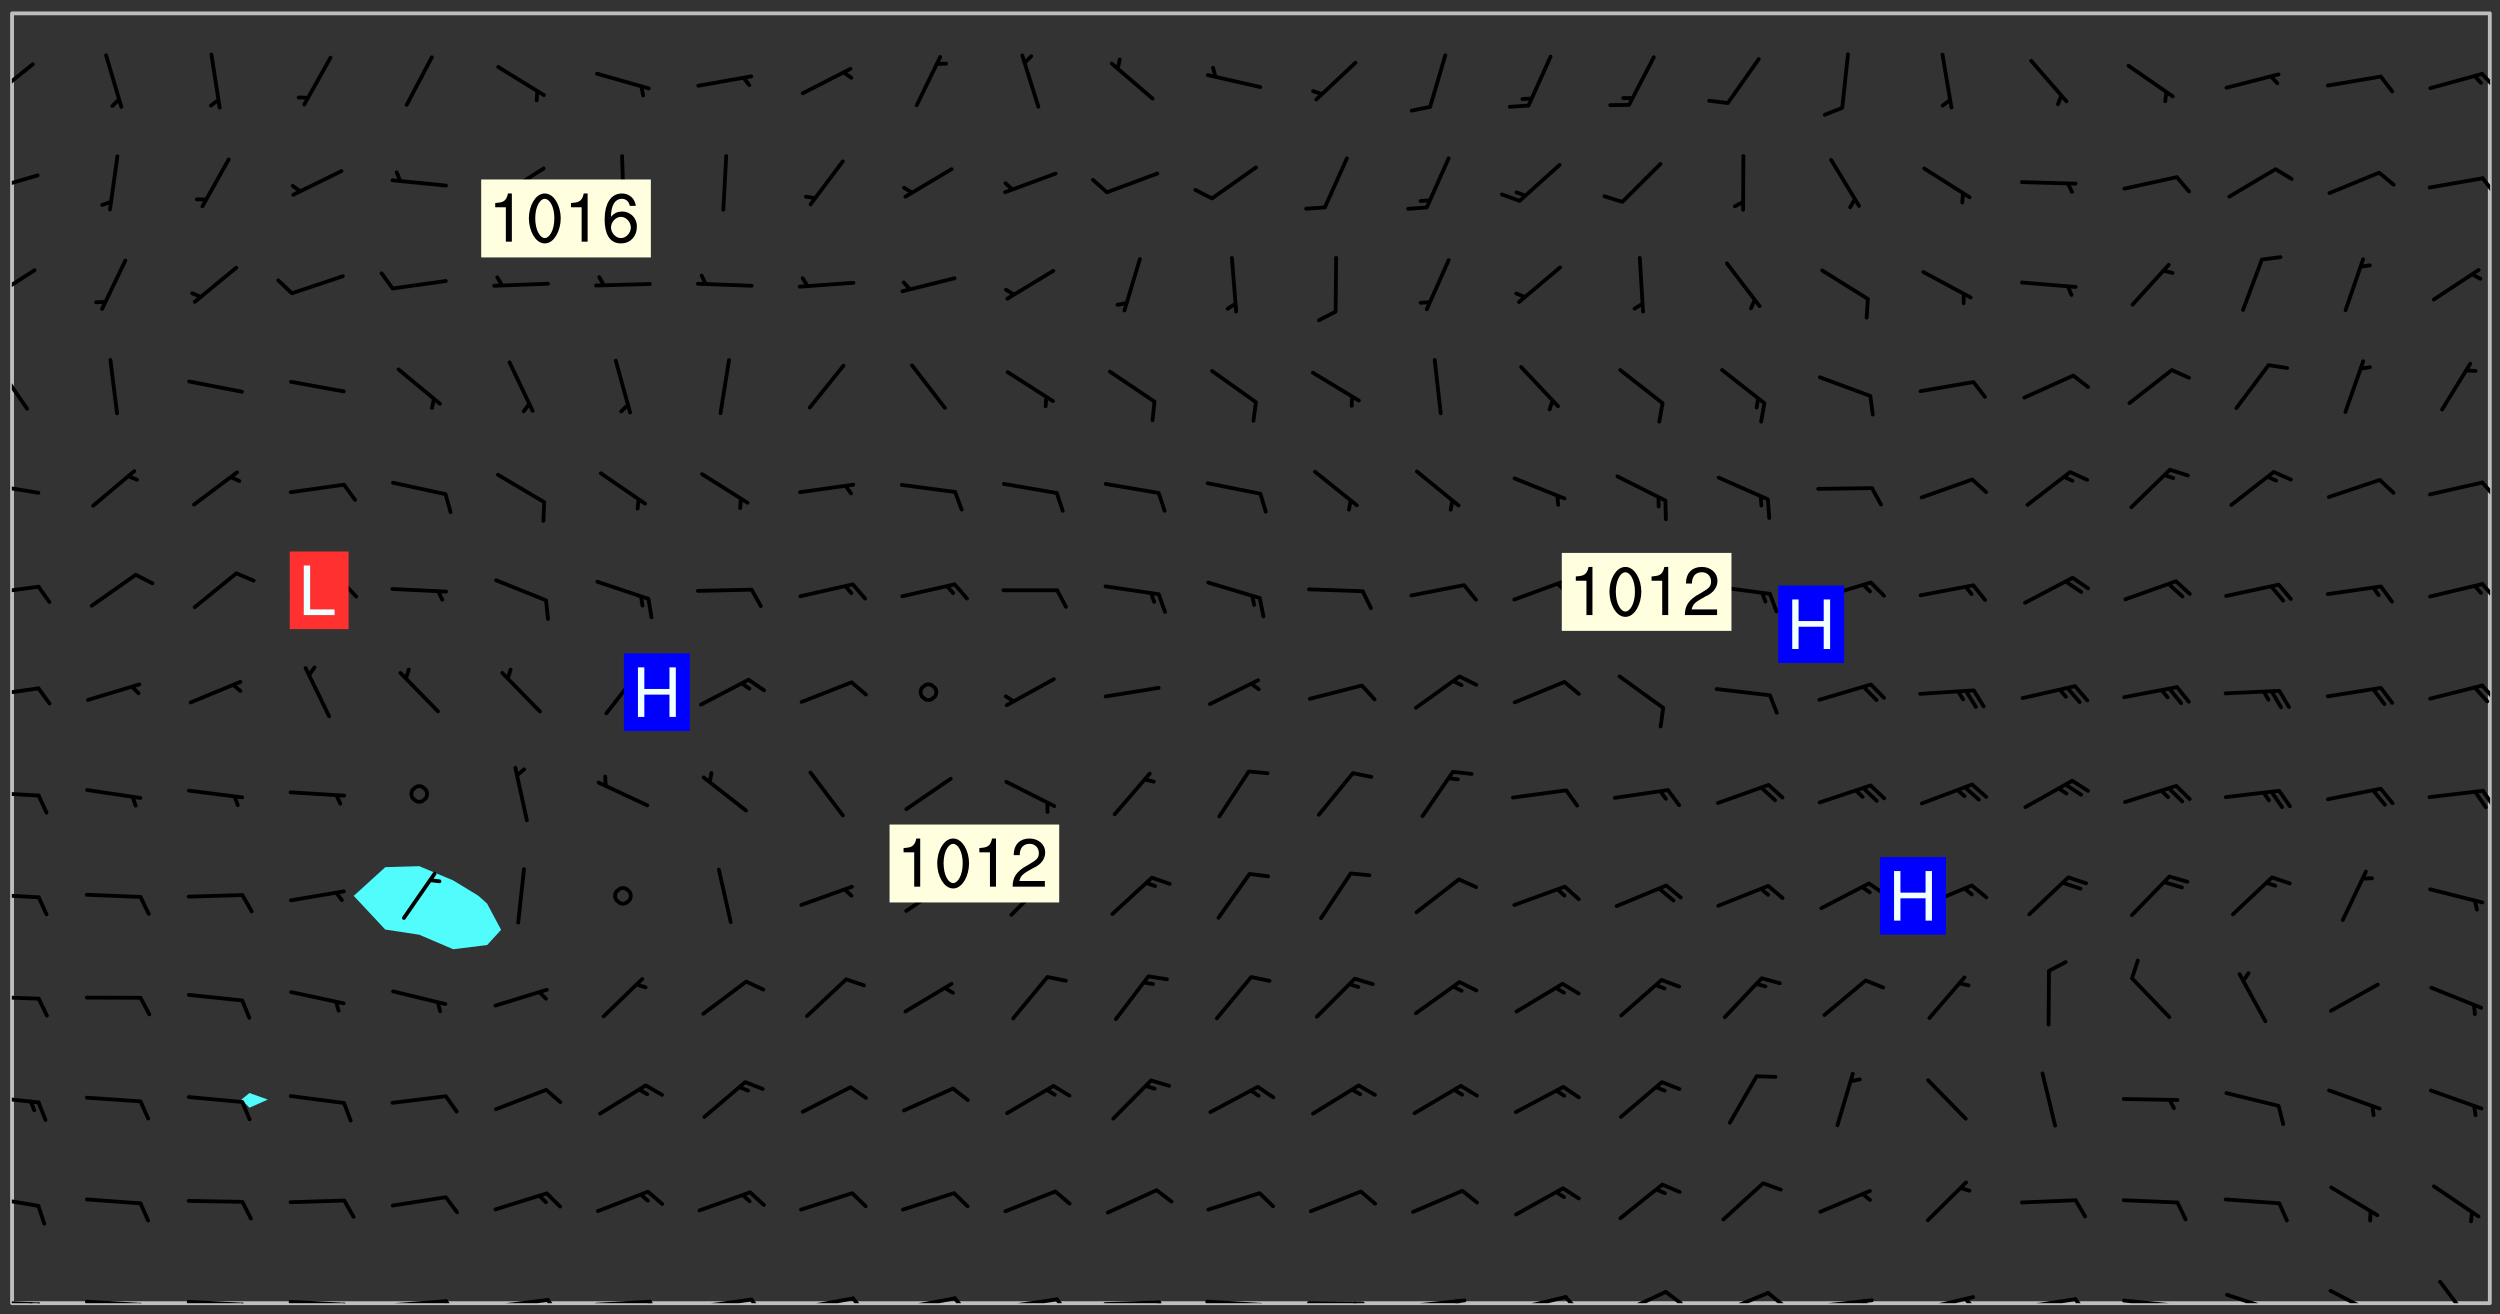 <svg xmlns="http://www.w3.org/2000/svg" role="img" xmlns:xlink="http://www.w3.org/1999/xlink" viewBox="142.45 309.95 326.84 171.84"><rect x="142.45" y="309.95" width="326.84" height="171.84" fill="#333333" stroke="none"/><defs><clipPath id="a"><path d="M144 311.672h1v168.656h-1zm0 0"/></clipPath><clipPath id="b"><path d="M144 311.672h324v168.656H144zm0 0"/></clipPath><clipPath id="c"><path d="M467 311.672h1v168.656h-1zm0 0"/></clipPath><clipPath id="d"><path d="M144 479h4v1.328h-4zm0 0"/></clipPath><clipPath id="e"><path d="M147 480h2v.328h-2zm0 0"/></clipPath><clipPath id="f"><path d="M146 480h2v.328h-2zm0 0"/></clipPath><clipPath id="g"><path d="M153 479h9v1.328h-9zm0 0"/></clipPath><clipPath id="h"><path d="M160 480h3v.328h-3zm0 0"/></clipPath><clipPath id="i"><path d="M166 479h9v1.328h-9zm0 0"/></clipPath><clipPath id="j"><path d="M173 480h3v.328h-3zm0 0"/></clipPath><clipPath id="k"><path d="M180 479h8v1.328h-8zm0 0"/></clipPath><clipPath id="l"><path d="M187 480h2v.328h-2zm0 0"/></clipPath><clipPath id="m"><path d="M193 479h9v1.328h-9zm0 0"/></clipPath><clipPath id="n"><path d="M200 479h3v1.328h-3zm0 0"/></clipPath><clipPath id="o"><path d="M206 479h9v1.328h-9zm0 0"/></clipPath><clipPath id="p"><path d="M213 479h3v1.328h-3zm0 0"/></clipPath><clipPath id="q"><path d="M220 479h8v1.328h-8zm0 0"/></clipPath><clipPath id="r"><path d="M227 479h2v1.328h-2zm0 0"/></clipPath><clipPath id="s"><path d="M233 479h8v1.328h-8zm0 0"/></clipPath><clipPath id="t"><path d="M240 479h3v1.328h-3zm0 0"/></clipPath><clipPath id="u"><path d="M246 479h9v1.328h-9zm0 0"/></clipPath><clipPath id="v"><path d="M253 479h3v1.328h-3zm0 0"/></clipPath><clipPath id="w"><path d="M260 479h8v1.328h-8zm0 0"/></clipPath><clipPath id="x"><path d="M267 479h3v1.328h-3zm0 0"/></clipPath><clipPath id="y"><path d="M273 479h8v1.328h-8zm0 0"/></clipPath><clipPath id="z"><path d="M280 479h3v1.328h-3zm0 0"/></clipPath><clipPath id="A"><path d="M286 479h9v1.328h-9zm0 0"/></clipPath><clipPath id="B"><path d="M293 479h3v1.328h-3zm0 0"/></clipPath><clipPath id="C"><path d="M300 479h8v1.328h-8zm0 0"/></clipPath><clipPath id="D"><path d="M307 480h2v.328h-2zm0 0"/></clipPath><clipPath id="E"><path d="M313 480h8v.328h-8zm0 0"/></clipPath><clipPath id="F"><path d="M319 480h2v.328h-2zm0 0"/></clipPath><clipPath id="G"><path d="M326 479h9v1.328h-9zm0 0"/></clipPath><clipPath id="H"><path d="M332 479h2v1.328h-2zm0 0"/></clipPath><clipPath id="I"><path d="M340 479h8v1.328h-8zm0 0"/></clipPath><clipPath id="J"><path d="M346 479h4v1.328h-4zm0 0"/></clipPath><clipPath id="K"><path d="M353 478h8v2.328h-8zm0 0"/></clipPath><clipPath id="L"><path d="M359 478h4v2.328h-4zm0 0"/></clipPath><clipPath id="M"><path d="M366 478h8v2.328h-8zm0 0"/></clipPath><clipPath id="N"><path d="M373 478h3v2.328h-3zm0 0"/></clipPath><clipPath id="O"><path d="M379 479h9v1.328h-9zm0 0"/></clipPath><clipPath id="P"><path d="M385 479h3v1.328h-3zm0 0"/></clipPath><clipPath id="Q"><path d="M393 479h8v1.328h-8zm0 0"/></clipPath><clipPath id="R"><path d="M399 479h2v1.328h-2zm0 0"/></clipPath><clipPath id="S"><path d="M406 479h9v1.328h-9zm0 0"/></clipPath><clipPath id="T"><path d="M413 479h3v1.328h-3zm0 0"/></clipPath><clipPath id="U"><path d="M419 479h9v1.328h-9zm0 0"/></clipPath><clipPath id="V"><path d="M426 480h3v.328h-3zm0 0"/></clipPath><clipPath id="W"><path d="M433 478h8v2.328h-8zm0 0"/></clipPath><clipPath id="X"><path d="M439 480h1v.328h-1zm0 0"/></clipPath><clipPath id="Y"><path d="M446 478h8v2.328h-8zm0 0"/></clipPath><clipPath id="Z"><path d="M461 477h5v3.328h-5zm0 0"/></clipPath><clipPath id="aa"><path d="M144 466h4v2h-4zm0 0"/></clipPath><clipPath id="ab"><path d="M144 453h4v2h-4zm0 0"/></clipPath><clipPath id="ac"><path d="M144 440h4v1h-4zm0 0"/></clipPath><clipPath id="ad"><path d="M144 426h4v2h-4zm0 0"/></clipPath><clipPath id="ae"><path d="M144 413h4v2h-4zm0 0"/></clipPath><clipPath id="af"><path d="M466 413h2v3h-2zm0 0"/></clipPath><clipPath id="ag"><path d="M144 399h4v3h-4zm0 0"/></clipPath><clipPath id="ah"><path d="M466 399h2v3h-2zm0 0"/></clipPath><clipPath id="ai"><path d="M144 386h4v2h-4zm0 0"/></clipPath><clipPath id="aj"><path d="M466 386h2v3h-2zm0 0"/></clipPath><clipPath id="ak"><path d="M144 372h4v3h-4zm0 0"/></clipPath><clipPath id="al"><path d="M466 372h2v4h-2zm0 0"/></clipPath><clipPath id="am"><path d="M144 357h3v7h-3zm0 0"/></clipPath><clipPath id="an"><path d="M144 345h4v5h-4zm0 0"/></clipPath><clipPath id="ao"><path d="M144 332h4v4h-4zm0 0"/></clipPath><clipPath id="ap"><path d="M466 333h2v3h-2zm0 0"/></clipPath><clipPath id="aq"><path d="M144 318h3v5h-3zm0 0"/></clipPath><clipPath id="ar"><path d="M466 319h2v3h-2zm0 0"/></clipPath><g id="as" clip-path="url(#clip1)"><path fill="#fff" fill-opacity="0" fill-rule="evenodd" d="M0 0h1000v1000H0zm0 0"/><path fill="#d3d3d3" fill-opacity="0" fill-rule="evenodd" d="M162.152 355.867l-.234.293.059.234.117.172.176.234.293.348.113.059.117-.172.059-.234.176-.176.465-.176h.699l.234.293.289.816.059.176.176.23.352.234.699.699.172.176.234.348.234.41.289.582.41.465.23.234.234.176.117.23.176.293.172 1.164v.234l.059.289.059.117.117.117.348.41.117.172.176.176.176.234.117.172.172.352.059.234.234.406.234-.059-.176.176-.059.93h-.582l-.234-.113-.348.113-.117.117-.059.293-.059.176-.117.172-.465.293-.059.234-.059.113v.645l.059.172v.41l.059.059v.406l.059.406.117.176.059.059.23.641-.059.293v.699l-.059.582v.234l-.059.23-.055.352v1.922l.055.117h.426l-.367.117-.023.352.891 1.168 1.742.539 1.34.359v.539l.09.809.535.715 1.52.27.891-.086.09 1.164.535.18 1.16-.18 2.055-.984 1.16-.363 1.879-.176 1.695-.18-.18.719-1.516.086-1.25.09-.805.27-1.074.809.27.719.535.898-.18.625-.266.809.266 1.078.625.898.805.18 1.25-.18-.266.723.098.504.055.293v.172l.059.293v.406l.176.117.352.117h.406l.293-.176.113-.117.059-.117.117-.23.059-.176.352-.465.23-.176.176-.059.176.059.059.176.117.988.055.469.059.172.117.234.176.059.816.059h.289l.117.234.059.406.059.352v1.105l.117.293.117.348.289.699.176.352.582.754.352.176.172.059.469.234.641.465.348.234.293.176.293.055.23.062.816.348.293.176.113.172.352.352.117.176.523.641v.289l.059.352v.348l.059.352.059.289.117.059.172.059h.176l.582.234.176.117.176.289.176.234.113.234.293.23.117.117v.41l.059.055.289.234.234.117.059.117.117.172.059.117.23.234.059.176.234.059.117.059-.117.113-.059.117v.117l-.117.293-.117.289v.582l.176.117.117.059.059.117.117.117.113.059.176.348.059.352.059.406v.176l-.059.176-.117.699v.172l.117.176.293.293h.406l.176.117.117.172.117.293v.234h-.527l-.23-.234h-.234l-.176.059-.059.699.059.348.117.176.176.41.117.23.289.469.176.055h.523l.234.059.758.641.059.293v.234l.059.059.23.348v.352l-.117.172v.293l.293.289.293.176.172.059.293.176.293.117.582.406.289.234.293.176.219.16.016.012.23.176.641.523.176.234.117.176.176.176.113.172v.641l.117.176.469.117.582.117.234.059.23.113.293.117.113.059.586.352.289.172.176.062.176.055.176.059.699.352.289.176.234.055.289.176.234.117.641.406.293.117.172.059.234.059.41.059.23.059.234.117.059.172-.41.176.469.059.059.293.113.234.176.055.234.059.176.059.406.117.641.234.117.172.059.234v.176l-.059.117-.059.406.234.234.117.059.348.117.641.23.176.117.289.117.176.176.234.465.582 1.105.176.176.348.176.176.117.352.117 1.047.523.234.059.465.113.293.059.465.176.758.582.234.234.348.465.176.176.289.234.816.699.293.176.289.289.293.176.293.289.695.641.176.176.293.234.289.234.469.289.641.582.348.234.234.293.348.348.352.465.934.992.348.406.117.176.234.059.113.117.645.176.23.113.234.059.293.176.23.117.934.699.406.406.234.176.406.176.234.117.816.348.348.234.234.117.293.289.23.117.758.352.352.172.23.059.293.117.234.059.871.176h.816l.469.23.172.059.875.699.465.117.293.059.176.059.23.059.469.059.348.059.352.059.406.059h.293l.172.059v.23l.176.176h.293l.348.059.352.059.699.117h.641l.465-.234.293-.176.172-.117.41-.172.289-.176.934-.465.469-.293.523-.293.465-.172.465-.176 1.051-.465.289-.117.41-.117.289-.117.527-.176 1.516-.699.582-.348.289-.059.293-.059.348-.117.875-.23.352-.117h.113l.234-.059.875-.234.234-.059h.812l.352-.059.816-.117.172-.059.352-.055.293-.059.23-.059.816-.176.176-.059h.348l.234-.059.465-.117.758-.172.234-.059h.348l.41-.117.289-.059 1.285-.059h.289l.41-.059.23-.059h.176l.875-.117h.406l.41-.117h.348l.352-.113.871-.059h1.75l1.047.289.41.117.289.117.352.117.289.117 1.051.172.289.059h.293l.293.059.172.059.41.059.172.059.117.059h.117l.117.059.352.059h.113l.41.066 1.922.395 1.926.395 1.52.449 1.695.719 2.145.805 1.605-.719 1.43-.805 1.16-1.078 1.25-.449 3.035-.719 1.875-.359 2.145-1.348 2.234-1.254 2.5-1.258 1.695-.449 1.785-.18 1.16-.27.625.539 1.34-.27.715-.988.984-1.344.445-.18.805-.359 1.875-.539 1.785-.449 1.25-.27 1.16-.09 1.699-.09 1.961-.27 1.25-.09h.539l.625-.09h.891l2.145-.18 2.41-.18 2.59-.09 1.695.18 1.609.09 1.43.359 1.16.719 1.875.988 1.16 1.527.266.715.629.09.355.898.535.539.535 1.527 1.074.359h.535l-.805.535.09 1.707.715 2.695.891.805.895.988.715 1.258 1.785.539 1.52-.18.355 1.344 1.609-.805.98-.539.27.27.316-.215.219-.145.801.449.449-.359h.355l.535-.27.539-.719.535-.27.625-.988 1.16.449.84.371 1.395.617 1.695-.18h1.605l1.785.09.18-1.707.535-1.344.805.27.492.848.402.406-.09.539v.359l.715.449.711-.27h1.43l.359.988.445 1.258.715 1.344 1.25.629 1.695.629.715-.18.18-.539.98-.09.449.359.086 1.258-.266.629-.535.18v.539l.715.984.266.539.984.988.801 1.078-.266.359-.09.898-.625 2.332-.355 2.066-.09 1.793-.18.719-.09.539v1.438l-.98 1.883-.359 1.707-.535.898-.805 1.168-.266.539 2.055 1.254.086.359-.355.539-.09-.18v.809l.09 1.438-.445.715-1.074.094-.266.715.535.898.805.719 1.16.809 1.34.27.445.359-.355.449-1.789-.09-1.25-.449-.715-.719-.625-.09-.176 3.59-.188 1.309h89.359V311.703h-55.27v49.082l.762.125 3.289.543 2.023 2.836v2.754l2.352.332 2.348.332h4.051l-1.379 4.16-2.023.707-2.023.703-.543.344-2.594 1.617-.188.117-2.023-2.078-.73-2.742-2.672-2.078-1.375-3.5-.066-.082-1.957-2.672 2.75-1.418v-49.082H294.422v91.414l.117.031.133.012.074.074.105.047.09.059.086.059.09.059.297.297.059.09.031.117.027.117.016.137-.031.117-.059.09-.059.086-.043.105-.047.102-.027.121v.145l.176.27.148.148.074.086.074.074.043.105.062.09.059.086.043.105.059.09.047.102.043.105.059.086.117.18.074.074.062.086.059.09.043.105.059.09.059.086.062.09.059.09.043.102.117.18.074.074.059.086.074.074.09.059.105.047h.148l.133-.016.133.016.102-.047.074-.074.047-.102-.016-.133v-.148l-.047-.105-.027-.117-.047-.102-.027-.121-.043-.102-.062-.09-.043-.102-.043-.105-.031-.117-.016-.133-.012-.137.086-.059.059-.086.121-.031.043.105.016.133v.117l.059.102.059.09.09.059.148.148.059.09.043.105-.012.102.086.059.105.047.086.059.09.059.074.074-.117.027-.105.047-.086.059-.074.074-.059.09-.062.086-.027.121-.047.102-.043.105-.031.117-.012.133-.016.133v.148l.027.117.047.105.043.102.059.09.074.074.09.059.074.074.09.059.059.09.043.105.047.102.117.031.133.016h.148l.117-.031.105.043.043.105.047.102.027.121L299.5 410l.027.117.031.121.027.117.105.043.102.047.133-.016.148.148.062.086.074.074.07.074.09.062.105.043.102.043.117.031.137.016.117-.031.074-.074.027-.117-.012-.133-.031-.121-.027-.117.043-.105h.117l.09.062.117.027h.148l.133.016h.148l.133.016.133-.016h.148l.133-.016.133-.012.137.012.117-.027.133-.016.191-.059-.059.176-.016.133-.027.121-.016.133-.059.086-.133.016-.105.047-.105.043-.117.031-.117.027-.266.031h-.148l-.133.016-.074.074.059.086.148.148.117.18.074.07.09.062.09.059.086.059.09.059.102.043.105.062.105.043.086.059.105.047.102.043.18.117.059.09-.043.102-.047.105.016.133.223.223.059.09.043.102.031.121.043.102.016.133.031.117.012.137.031.117.148.148.102.043.105.043.117.031.133.016.137.016h.117l.117-.031.09-.059.043-.105.047-.102.043-.105.031-.117.012-.133v-.148l-.012-.133-.016-.133-.031-.117-.043-.105-.047-.105-.043-.102-.043-.105-.016-.133.016-.133.027-.117.031-.117.027-.121.047-.102.09-.059.086-.062.074-.074.09-.059.223-.223.059-.086.074-.074.117-.18.059-.086v-.148l-.074-.074-.102-.047-.105-.043-.102-.043-.059-.09-.047-.105-.027-.117.09-.059.117-.031.102-.043.18-.117.148-.148.012-.133-.012-.105-.09-.059-.133.016h-.148l-.133.016-.133-.016-.121-.031-.086-.059-.074-.074-.059-.09-.062-.086-.117-.18-.059-.086.031-.121.086-.059.121-.031.059-.086v-.121l-.031-.117-.059-.09-.059-.086-.047-.105-.027-.117-.016-.133.059-.09.074-.074.09-.059.117-.18.074-.074.059-.086.148-.148.121-.031.133-.016.133.016.074.074.043.105.016.133-.031.117-.117.031-.133.012-.148.148-.043.105-.047.102-.027.121-.031.117v.148l.031.117.043.105.059.09.074.07.074.074.117.031.121.027.117-.027.133-.016h.117l.09.059.074.074.047.105.059.086.102.047.133.016.105.043.086.059-.012.105-.074.074-.18.117-.059.09-.09.059-.07.074-.074.074-.062.09-.027.117-.016.133.016.133-.016.133v.148l.016.133.027.117.031.121.074.074.09.059.086.059.09.059.117.031v.086l-.102.047-.09.059-.266.031-.117.027h-.148l-.105.043-.102.047-.059.09-.062.234-.012.133-.031.121-.016.133v.293l-.012.133.012.137.016.133.133.016.133.012.121.031.086.059.074.074.047.105.043.102.016.133v.445l-.016.133v.445l.031.266.027.117.016.133.031.117.086.211.031.266v.148l-.031.117-.027.117-.031.121-.027.117-.031.117-.031.121-.012.133-.016.133.09.059.117-.031.102.016.047.105-.031.266v.441l-.043.105-.047.105-.043.102-.043.105-.059.086-.031.121-.043.117-.031.117-.016.133.016.133.059.09.105.047.086.059.059.086-.012.137-.031.117-.043.102v.445l-.016.133v.148l-.031.117-.043.105-.027.117-.047.105-.043.102-.031.121-.027.117-.031.133-.031.117-.027.117-.043.105-.031.117-.031.121-.012.133-.016.133v.297l.027.117v.148l.047.398.027.117.059.09.121.031h.148l.133-.016.059.09v.117l-.059.09-.09.059-.102.043-.105.047-.09.059-.086.059-.137.016-.117-.031-.133-.016-.102.047-.062.086-.012.137-.016.133-.031.117-.027.117-.016.133-.031.121v.297l.016.133.031.117v.148l.012.133v.148l-.027.117-.047.102-.027.121-.031.117-.059.09-.074.074-.102.043-.105.047-.117.027-.121.031-.102-.047.059-.086.105-.047.027-.117.031-.117.027-.121.031-.117v-.148l.016-.133-.031-.117-.043-.105-.105.016-.074.074-.102.043-.09.062-.074.074-.043.102-.016.133-.031.117L304.25 426l-.031.117-.027.117-.031.121-.027.117-.031.117-.043.105-.09.059h-.09l-.117-.031-.031-.086.016-.137-.031-.117v-.148l-.012-.133v-.148l-.062-.234-.027-.121-.043-.102-.047-.105-.059-.086-.059-.09-.043-.105-.062-.086-.148-.148-.07-.074-.105-.047-.105-.043-.102-.043-.297-.297-.09-.074-.086-.059-.105-.043-.09-.062-.086-.059-.105-.043-.09-.059-.086-.062-.074-.07-.105-.047-.086-.059-.105-.043-.09-.062-.102-.043-.105-.043-.086-.059-.105-.047-.105-.043-.102-.047-.09-.059-.102-.043-.105-.043-.09-.062-.117-.027-.133-.016-.133.016H299.75l-.133.016-.117-.031-.09-.059-.074-.074-.09-.059-.102-.047h-.148l-.121-.027-.102-.043-.074-.074-.117-.18-.09-.059-.102-.043-.09-.062-.105-.043-.09-.059-.086-.059-.105-.047-.059-.086-.059-.09-.043-.105-.047-.102-.074-.074-.086-.059-.074-.074-.09-.059-.223-.223-.043-.105-.031-.266.105-.043h.145l.105.043.074.074.09.059.086.059.105.047.09.059.148.148.07.074.148.148.062.086.074.074.086.059.074.074.09.062.09.059.086.059.27.176.102.047.105.043.102.043.047-.074.059-.086.074-.074.07-.074.105.043.074.074.059.09.043.102.047.105.043.105.121.027.117-.027.074-.09.043-.105.059-.09.074-.074.105-.043.117-.027.133.012.09.059.148.148.059.09.043.105.047.102.043.105.043.102.105.047.105.043.133.016.086-.059.059-.09.074-.074.105-.043.117.027.105.047.102.043.105.043.102.047.18.117v.117l-.016.133.016.133.016.137.059.086.102.047.121.027.117.031h.148l.117-.031.059-.09.18-.117.059-.09.074-.074.059-.086.117-.18.18-.117.117.031.09.059.043.074-.016.133v.117l.09.059h.148l.133-.016.133-.012.266-.031.105-.043.117-.031.121-.027.074-.074.07-.074.062-.09-.016-.105-.047-.102-.102-.043-.105-.016-.117.027-.266.031h-.148l-.074-.074-.09-.059-.117-.031-.117-.027-.133-.016h-.148l-.133.016h-.297l-.105-.047-.148-.148-.043-.102-.059-.09.223-.223.086-.059.105-.043.117-.031.133-.016.133.016.137.016.102.043.133-.012.09-.062.102-.043.062-.09-.047-.102-.09-.059-.117-.031-.102-.043-.059-.09-.062-.09v-.117l.016-.133.105-.047.074-.07v-.121l-.09-.059-.031-.117.09-.059.074-.074.043-.105.059-.09.047-.102.016-.133v-.148l-.047-.105-.043-.102-.09-.059-.133-.016-.102-.043-.137-.016-.117-.031h-.445l-.133-.016-.133-.012-.133-.016-.117-.031h-.148l-.133-.016-.133-.012-.266-.031-.121-.043-.086-.059-.074-.074v-.148l.012-.133.105-.047.102-.043.133-.016h.152l.133-.016h.293l.121.031.102.043.09.059.234.062.121-.047.09-.059.102-.043.133-.016.105.043.102.047.133.012.121-.027h.145l.121-.031.117-.027.105-.047.074-.074.086-.059.148-.148.059-.086.047-.105.027-.117.016-.105-.102-.043-.09-.059-.117-.031-.105-.043-.09-.062-.074-.086-.074-.074-.102-.043-.105-.047-.102-.043-.059-.09-.047-.102-.086-.211-.062-.086-.059-.09-.074-.074-.086-.059h-.27l-.117.031-.09.059-.102.043-.133.016-.105-.016-.027-.117-.062-.09-.117-.031-.102-.043-.148-.148-.031-.117-.016-.105.074-.074.18-.117.117-.027.117-.031.137.016.102.043.105.043.102.047.105.043.117.031.133.016.117.027.133.016.105-.016.09-.059-.074-.074-.105-.043-.074-.074-.074-.09-.148-.148-.086-.059-.09-.059-.074-.074-.09-.059-.102-.047-.121-.027-.102-.047-.105-.043-.117-.031-.102-.043-.121-.031h-.148l-.117.031-.105.043-.086.062-.18.117-.086.059-.09.059-.105.047-.086.059-.105.043-.102.043-.105.047-.074.074-.059.09-.059.086-.047.105-.059.086-.074.074-.133-.012-.117-.031h-.117l-.074.074-.09.059-.074.074-.09.059-.086.059-.105.047-.102.043-.137.016-.102-.043-.148-.148-.105-.047h-.086l-.105.047-.102.043-.121.031-.117-.031-.074-.074v-.117l.031-.121.074-.07.059-.09.074-.074.117-.031.105-.043h.293l.133-.016.137-.016.102-.043.09-.059.102-.047.09-.059.133-.012.09.059.133.012.09-.059.086-.059.105-.043.09-.059.086-.062.09-.059.148-.148.059-.086.059-.09.105-.043.133-.016.117.027.121.031.059-.059.059-.09.031-.266.027-.117.105.012.133.016.102-.043.09-.059.059-.09.074-.074.059-.09.047-.102.012-.133-.012-.133-.047-.105-.148-.148-.059-.09-.059-.086-.043-.105v-.445l.016-.133v-.148l.012-.133-.059-.059-.09.059-.102-.043-.18-.117-.086-.059-.062-.09-.059-.09-.074-.074-.086-.059-.121.031-.102.012-.105.047-.086.059-.105.043-.148.148-.09.059-.086.059-.09.062-.105.043-.133.016v-.121l.105-.043.117-.031.074-.07.043-.105v-.148l-.027-.117-.148-.148-.133-.016h-.148l-.117.031-.105.043-.102.043-.09.062-.117.027-.074-.074.012-.133-.043-.102-.043-.105-.09-.059-.117.027-.121.031-.117.031-.102.043-.121.031-.102.043-.105.043-.09.059-.102.016v-.117l.016-.133-.059-.09-.074.043-.148.148-.059.09-.074.074-.047.105-.043.102-.074.074-.059.09-.074.074-.059.086-.074.074-.09.062-.074.07-.074.074-.102.016-.133.016-.105-.043v-.121l.148-.148.043-.102.059-.09.047-.102.043-.105.059-.09.031-.117.043-.102.031-.121.027-.117.047-.105.043-.102.043-.105.074-.07.09-.062.09-.059.102-.043h.297l.266-.031.105-.043-.074-.074-.117-.031-.105-.043-.09-.059-.102-.047-.09-.059-.102-.043-.105-.043-.09-.062-.086-.059-.105-.043-.102-.043-.121-.031-.117-.031-.102-.043L297.5 410.25l-.102-.043-.09-.059-.043-.105-.016-.133.102-.043.133-.016.137.016.133-.016.102-.043.059-.09.016-.105-.09-.059-.074-.074-.102-.043-.09-.059-.148-.148-.043-.105-.016-.133v-.293l-.059-.09-.09-.059-.074-.074-.043-.105-.031-.117-.059-.09-.074-.074-.117-.027-.074-.074-.09-.059-.09-.062-.086-.059-.074-.074-.059-.086-.047-.105-.086-.059-.148-.148-.195-.059-.133.016-.102.043-.074.074-.047.102-.043.105-.059.09-.059.086-.297.297-.09.059h-.086l-.062-.086-.043-.105.031-.117.059-.09.027-.117-.012-.133-.09-.062-.105.047-.117.027-.117.031-.27.176-.102.047-.117.027-.105.047-.09.059-.102.043-.059-.086-.047-.105.016-.133.047-.105.07-.074.074-.07.059-.09v-.148l-.043-.105h-.238l-.102.047-.031.117-.027.117-.031.121-.074.043-.133.016-.074-.047-.043-.102-.043-.105-.047-.102-.043-.105-.121.031-.102.043-.133.016-.117.031-.105.043-.09.059-.102.047-.121.027-.133.016-.102-.043-.059-.09-.047-.105-.043-.102-.043-.105v-.117l.059-.09.086-.059.18-.117.102-.047.105-.043.105-.059.102-.043.09-.062.102-.043.105-.059.102-.047.09-.059.105-.043.102-.043.09-.062.102-.043.137-.016.117.031.102.043.121.031.102.043.105.047.102.043.105.043.102.047.105.043.102.043.105.047.086.059.105.043.117.031.105.043.102.047.09.059.105.043.102.043.105.047.117.027.102.047.121.027h.148l.086-.059.016-.102.059-.09-.027-.117-.074-.074-.117-.18-.074-.074-.09-.074-.18-.117-.086-.059-.105-.043-.102-.047-.27-.176-.059-.09-.074-.074-.059-.09-.043-.102-.031-.117-.016-.137v-.562l-.012-.133-.016-.133-.031-.117-.016-.133-.012-.133-.031-.121-.223-.223-.059-.086-.016-.105.031-.117.133-.016v-91.414H172.992v1.453l-.059.234-.352 1.051-.172.523-.117.348-.176.41-.117.172-.234.293-.23.059h-.352l-.117.059-.23.406v.293l.117.176.23.23.117.234.641.758.293.465.176.234.23.352.234.348.641.816.176.465.172.41.117.695.176.469.117 1.398.059.465v.875l.117 1.047v4.781l-.059.465-.352 1.281-.176.523-.113.41-.352.93L172.934 336l-.234.582-.117.176-.172.348-.176.406-.352.816-.059.293-.113.293-.117.289-.059.176-.117.875-.059.406-.059.117-.059.176-.059.172-.23.527-.117.172v.234l-.117.234-.059.172-.176.586v.289l-.059.176v.293l-.059.113-.059.527v.172l-.055.234v2.621l-.176.816-.117.176-.176.234-.117.172-.113.234-.586.934-.23.289-.293.465-.176.234-.289.352-.352.699-.113.23-.176.41-.176.23-.406.527-.816.699-.293.172-.289.234-.176.117-.176.176-.523.406-.527.176-.172.176-.234.055-.641.176h-.758m12.211 31.023l-1.074.449.359.895 1.25-.715.445-.539-.98-.09"/><path fill="#d3d3d3" fill-opacity="0" fill-rule="evenodd" d="M201.508 416.598h-.895l.449.629.98.359.805-.09.445-.988-.176.09-.715-.355-.895.355m154.621 59.07l-.059-.523v-.293l.113-.293.059-.23.469-.469h.113l.117-.113.117-.059h.176l.234-.059h.348l.234.059.117.059.23.172.059.176.117.582v.293l-.117.176-.172.289-.176.176-.527.523-.23.234-.117.059h-.176l-.117-.059-.406-.293-.176-.117-.117-.059-.059-.113-.055-.117m6.641-10.957l-.059-.172v-1.109l.059-.172.176-.059.172-.059h.176l.234-.059.117.059.059.699-.059.172-.117.176-.117.059-.234.523-.113.059h-.234l-.059-.117m9.613-14.391l-.117-.176v-.699l.293-.875.117-.172.176-.352.113-.23.117-.293.352-.758.117-.23.172-.234h.176l.117-.059h.641l.117.059.234.234.172.113.352.293.117.117.113.176v.113l.117.059.117.117v.699l-.059.176v.23l-.059.176-.348 1.051-.117.23-.117.234-.117.059-.23.234-.641.289h-.875l-.41-.117-.641-.465"/><path fill="none" stroke="#bebebe" stroke-linecap="round" stroke-linejoin="round" stroke-miterlimit="10" stroke-width=".5" d="M467.957 311.695H144.027v168.625h323.93v-168.625"/><g clip-path="url(#a)"><path fill="#fff" fill-opacity="0" fill-rule="evenodd" d="M144 475.891v4.438h.004H144V311.672h.004H144v164.219"/></g><g clip-path="url(#b)"><path fill="#fff" fill-opacity="0" fill-rule="evenodd" d="M144.004 480.328V311.672h31.062v141.172l-1.055.855 1.055 1.066 2.398-1.066-2.398-.855V311.672h22.195V423.188l-4.441.133-4.125 3.75 4.125 4.41.215.027 4.227.645 4.438 1.898 4.438-.551 1.824-1.992-1.824-3.414-1.129-1.023-3.309-2.02-4.438-1.863V311.672h270.734v168.656H144.004"/></g><path fill="#50fcfc" fill-rule="evenodd" d="M175.066 454.766l-1.055-1.066 1.055-.855 2.398.855-2.398 1.066m17.754-23.285l-4.125-4.41 4.125-3.75 4.441-.133 4.438 1.863 3.309 2.02 1.129 1.023 1.824 3.414-1.824 1.992-4.438.551-4.438-1.898-4.227-.645-.215-.027"/><g clip-path="url(#c)"><path fill="#fff" fill-opacity="0" fill-rule="evenodd" d="M467.996 480.328H468V311.672h-.004H468v168.656h-.004"/></g><g clip-path="url(#d)"><path fill="none" stroke="#000" stroke-linecap="round" stroke-linejoin="round" stroke-miterlimit="10" stroke-width=".5" d="M147.512 480.48l-7.023-.305"/></g><g clip-path="url(#e)"><path fill="none" stroke="#000" stroke-linecap="round" stroke-linejoin="round" stroke-miterlimit="10" stroke-width=".5" d="M147.512 480.48l1.055 2.215"/></g><g clip-path="url(#f)"><path fill="none" stroke="#000" stroke-linecap="round" stroke-linejoin="round" stroke-miterlimit="10" stroke-width=".5" d="M146.488 480.438l.527 1.105"/></g><g clip-path="url(#g)"><path fill="none" stroke="#000" stroke-linecap="round" stroke-linejoin="round" stroke-miterlimit="10" stroke-width=".5" d="M160.824 480.535l-7.016-.41"/></g><g clip-path="url(#h)"><path fill="none" stroke="#000" stroke-linecap="round" stroke-linejoin="round" stroke-miterlimit="10" stroke-width=".5" d="M160.824 480.535l1.023 2.23"/></g><g clip-path="url(#i)"><path fill="none" stroke="#000" stroke-linecap="round" stroke-linejoin="round" stroke-miterlimit="10" stroke-width=".5" d="M174.141 480.508l-7.02-.359"/></g><g clip-path="url(#j)"><path fill="none" stroke="#000" stroke-linecap="round" stroke-linejoin="round" stroke-miterlimit="10" stroke-width=".5" d="M174.141 480.508l1.039 2.223"/></g><g clip-path="url(#k)"><path fill="none" stroke="#000" stroke-linecap="round" stroke-linejoin="round" stroke-miterlimit="10" stroke-width=".5" d="M187.453 480.512l-7.016-.367"/></g><g clip-path="url(#l)"><path fill="none" stroke="#000" stroke-linecap="round" stroke-linejoin="round" stroke-miterlimit="10" stroke-width=".5" d="M187.453 480.512l1.039 2.223"/></g><g clip-path="url(#m)"><path fill="none" stroke="#000" stroke-linecap="round" stroke-linejoin="round" stroke-miterlimit="10" stroke-width=".5" d="M200.762 480.062l-7.004.531"/></g><g clip-path="url(#n)"><path fill="none" stroke="#000" stroke-linecap="round" stroke-linejoin="round" stroke-miterlimit="10" stroke-width=".5" d="M200.762 480.062l1.316 2.07"/></g><g clip-path="url(#o)"><path fill="none" stroke="#000" stroke-linecap="round" stroke-linejoin="round" stroke-miterlimit="10" stroke-width=".5" d="M214.062 479.902l-6.977.852"/></g><g clip-path="url(#p)"><path fill="none" stroke="#000" stroke-linecap="round" stroke-linejoin="round" stroke-miterlimit="10" stroke-width=".5" d="M214.062 479.902l1.406 2.012"/></g><g clip-path="url(#q)"><path fill="none" stroke="#000" stroke-linecap="round" stroke-linejoin="round" stroke-miterlimit="10" stroke-width=".5" d="M227.398 480.133l-7.016.391"/></g><g clip-path="url(#r)"><path fill="none" stroke="#000" stroke-linecap="round" stroke-linejoin="round" stroke-miterlimit="10" stroke-width=".5" d="M227.398 480.133l1.27 2.098"/></g><g clip-path="url(#s)"><path fill="none" stroke="#000" stroke-linecap="round" stroke-linejoin="round" stroke-miterlimit="10" stroke-width=".5" d="M240.688 479.852l-6.965.953"/></g><g clip-path="url(#t)"><path fill="none" stroke="#000" stroke-linecap="round" stroke-linejoin="round" stroke-miterlimit="10" stroke-width=".5" d="M240.688 479.852l1.434 1.992"/></g><g clip-path="url(#u)"><path fill="none" stroke="#000" stroke-linecap="round" stroke-linejoin="round" stroke-miterlimit="10" stroke-width=".5" d="M253.977 479.699l-6.914 1.262"/></g><g clip-path="url(#v)"><path fill="none" stroke="#000" stroke-linecap="round" stroke-linejoin="round" stroke-miterlimit="10" stroke-width=".5" d="M253.977 479.699l1.523 1.922"/></g><g clip-path="url(#w)"><path fill="none" stroke="#000" stroke-linecap="round" stroke-linejoin="round" stroke-miterlimit="10" stroke-width=".5" d="M267.289 479.688l-6.906 1.281"/></g><g clip-path="url(#x)"><path fill="none" stroke="#000" stroke-linecap="round" stroke-linejoin="round" stroke-miterlimit="10" stroke-width=".5" d="M267.289 479.688l1.527 1.922"/></g><g clip-path="url(#y)"><path fill="none" stroke="#000" stroke-linecap="round" stroke-linejoin="round" stroke-miterlimit="10" stroke-width=".5" d="M280.629 479.824l-6.957 1.012"/></g><g clip-path="url(#z)"><path fill="none" stroke="#000" stroke-linecap="round" stroke-linejoin="round" stroke-miterlimit="10" stroke-width=".5" d="M280.629 479.824l1.449 1.977"/></g><g clip-path="url(#A)"><path fill="none" stroke="#000" stroke-linecap="round" stroke-linejoin="round" stroke-miterlimit="10" stroke-width=".5" d="M293.977 480.219l-7.023.219"/></g><g clip-path="url(#B)"><path fill="none" stroke="#000" stroke-linecap="round" stroke-linejoin="round" stroke-miterlimit="10" stroke-width=".5" d="M293.977 480.219l1.219 2.129"/></g><g clip-path="url(#C)"><path fill="none" stroke="#000" stroke-linecap="round" stroke-linejoin="round" stroke-miterlimit="10" stroke-width=".5" d="M307.289 480.543l-7.016-.426"/></g><g clip-path="url(#D)"><path fill="none" stroke="#000" stroke-linecap="round" stroke-linejoin="round" stroke-miterlimit="10" stroke-width=".5" d="M307.289 480.543l1.02 2.23"/></g><g clip-path="url(#E)"><path fill="none" stroke="#000" stroke-linecap="round" stroke-linejoin="round" stroke-miterlimit="10" stroke-width=".5" d="M320.609 480.355l-7.027-.055"/></g><g clip-path="url(#F)"><path fill="none" stroke="#000" stroke-linecap="round" stroke-linejoin="round" stroke-miterlimit="10" stroke-width=".5" d="M319.586 480.348l.57 1.086"/></g><g clip-path="url(#G)"><path fill="none" stroke="#000" stroke-linecap="round" stroke-linejoin="round" stroke-miterlimit="10" stroke-width=".5" d="M333.906 479.965l-6.988.73"/></g><g clip-path="url(#H)"><path fill="none" stroke="#000" stroke-linecap="round" stroke-linejoin="round" stroke-miterlimit="10" stroke-width=".5" d="M332.887 480.07l.688 1.016"/></g><g clip-path="url(#I)"><path fill="none" stroke="#000" stroke-linecap="round" stroke-linejoin="round" stroke-miterlimit="10" stroke-width=".5" d="M347.145 479.52l-6.836 1.617"/></g><g clip-path="url(#J)"><path fill="none" stroke="#000" stroke-linecap="round" stroke-linejoin="round" stroke-miterlimit="10" stroke-width=".5" d="M347.145 479.52l1.621 1.844"/></g><g clip-path="url(#K)"><path fill="none" stroke="#000" stroke-linecap="round" stroke-linejoin="round" stroke-miterlimit="10" stroke-width=".5" d="M360.227 478.844l-6.367 2.973"/></g><g clip-path="url(#L)"><path fill="none" stroke="#000" stroke-linecap="round" stroke-linejoin="round" stroke-miterlimit="10" stroke-width=".5" d="M360.227 478.844l1.957 1.473"/></g><g clip-path="url(#M)"><path fill="none" stroke="#000" stroke-linecap="round" stroke-linejoin="round" stroke-miterlimit="10" stroke-width=".5" d="M373.602 478.98l-6.488 2.699"/></g><g clip-path="url(#N)"><path fill="none" stroke="#000" stroke-linecap="round" stroke-linejoin="round" stroke-miterlimit="10" stroke-width=".5" d="M373.602 478.98l1.895 1.555"/></g><g clip-path="url(#O)"><path fill="none" stroke="#000" stroke-linecap="round" stroke-linejoin="round" stroke-miterlimit="10" stroke-width=".5" d="M387.164 479.941l-6.984.773"/></g><g clip-path="url(#P)"><path fill="none" stroke="#000" stroke-linecap="round" stroke-linejoin="round" stroke-miterlimit="10" stroke-width=".5" d="M386.148 480.055l.691 1.012"/></g><g clip-path="url(#Q)"><path fill="none" stroke="#000" stroke-linecap="round" stroke-linejoin="round" stroke-miterlimit="10" stroke-width=".5" d="M400.406 479.523l-6.84 1.613"/></g><g clip-path="url(#R)"><path fill="none" stroke="#000" stroke-linecap="round" stroke-linejoin="round" stroke-miterlimit="10" stroke-width=".5" d="M399.41 479.758l.809.922"/></g><g clip-path="url(#S)"><path fill="none" stroke="#000" stroke-linecap="round" stroke-linejoin="round" stroke-miterlimit="10" stroke-width=".5" d="M413.773 479.801l-6.945 1.055"/></g><g clip-path="url(#T)"><path fill="none" stroke="#000" stroke-linecap="round" stroke-linejoin="round" stroke-miterlimit="10" stroke-width=".5" d="M413.773 479.801l1.465 1.969"/></g><g clip-path="url(#U)"><path fill="none" stroke="#000" stroke-linecap="round" stroke-linejoin="round" stroke-miterlimit="10" stroke-width=".5" d="M427.113 480.684l-6.992-.707"/></g><g clip-path="url(#V)"><path fill="none" stroke="#000" stroke-linecap="round" stroke-linejoin="round" stroke-miterlimit="10" stroke-width=".5" d="M427.113 480.684l.926 2.27"/></g><g clip-path="url(#W)"><path fill="none" stroke="#000" stroke-linecap="round" stroke-linejoin="round" stroke-miterlimit="10" stroke-width=".5" d="M440.266 481.434l-6.668-2.207"/></g><g clip-path="url(#X)"><path fill="none" stroke="#000" stroke-linecap="round" stroke-linejoin="round" stroke-miterlimit="10" stroke-width=".5" d="M439.297 481.113l.207 1.207"/></g><g clip-path="url(#Y)"><path fill="none" stroke="#000" stroke-linecap="round" stroke-linejoin="round" stroke-miterlimit="10" stroke-width=".5" d="M453.359 481.957l-6.227-3.258"/></g><g clip-path="url(#Z)"><path fill="none" stroke="#000" stroke-linecap="round" stroke-linejoin="round" stroke-miterlimit="10" stroke-width=".5" d="M465.668 483.141l-4.211-5.625"/></g><g clip-path="url(#aa)"><path fill="none" stroke="#000" stroke-linecap="round" stroke-linejoin="round" stroke-miterlimit="10" stroke-width=".5" d="M147.465 467.602l-6.93-1.176"/></g><path fill="none" stroke="#000" stroke-linecap="round" stroke-linejoin="round" stroke-miterlimit="10" stroke-width=".5" d="M147.465 467.602l.773 2.328m12.582-2.66l-7.008-.512m7.008.512l.988 2.246m12.336-2.438l-7.027-.129m7.027.129l1.109 2.188m12.203-2.359l-7.023.215m7.023-.215l1.219 2.129m12.055-2.566l-6.941 1.09m6.941-1.09l1.473 1.961m11.727-2.465l-6.707 2.098m6.707-2.098l1.746 1.727m-2.723-1.422l.871.863m13.344-1.387l-6.555 2.535m6.555-2.535l1.855 1.605m-2.809-1.238l.926.805m13.375-1.086l-6.617 2.363m6.617-2.363l1.812 1.652m-2.777-1.309l.906.828m13.41-1.062l-6.691 2.145m6.691-2.145l1.758 1.711m11.555-1.715l-6.688 2.152m6.688-2.152l1.762 1.711m11.477-1.93l-6.535 2.59m6.535-2.59l1.867 1.59m11.375-1.758l-6.387 2.93m6.387-2.93l1.949 1.488m11.516-1.098l-6.691 2.145m6.691-2.145l1.762 1.711m11.48-1.926l-6.539 2.574m6.539-2.574l1.863 1.594m11.41-1.688l-6.461 2.762m6.461-2.762l1.91 1.535m11.242-1.867l-6.137 3.426m6.137-3.426l2.062 1.332m-2.953-.832l1.031.664m12.848-1.648l-5.48 4.395m5.48-4.395l2.254.969m-3.051-.332l1.125.484m12.848-1.289l-5.199 4.73m5.199-4.73l2.309.828m11.645.176l-6.477 2.723m5.535-2.328l.949.777m12.566-2.281l-4.996 4.941m4.27-4.223l1.172.363m13.883 1.242l-7.023.293m7.023-.293l1.238 2.117m12.078-1.824l-7.023-.293m7.023.293l1.059 2.211m12.25-2.105l-7.012-.504m7.012.504l.992 2.242m11.824-.68l-6.016-3.629m5.141 3.102l-.066 1.223m14.16-.543l-5.824-3.934m4.977 3.359l-.125 1.223"/><g clip-path="url(#ab)"><path fill="none" stroke="#000" stroke-linecap="round" stroke-linejoin="round" stroke-miterlimit="10" stroke-width=".5" d="M147.492 454.082l-6.984-.766"/></g><path fill="none" stroke="#000" stroke-linecap="round" stroke-linejoin="round" stroke-miterlimit="10" stroke-width=".5" d="M147.492 454.082l.91 2.281m-1.926-2.395l.453 1.141m13.891-1.172l-7.012-.48m7.012.48l1 2.242m12.309-2.156l-6.996-.648m6.996.648l.945 2.262m12.355-2.133l-6.969-.906m6.969.906l.863 2.297m12.453-3.18l-6.973.859m6.973-.859l1.41 2.008m11.695-2.844l-6.555 2.531m6.555-2.531l1.855 1.605m11.172-2.188l-5.977 3.695m5.977-3.695L229 453.09m-2.992-.699l1.062.617m12.809-1.59l-5.344 4.562m5.344-4.562l2.281.898m-3.059-.234l1.141.449m13.402-.438l-6.25 3.211m6.25-3.211l2.016 1.398m11.383-1.23l-6.414 2.871m6.414-2.871l1.938 1.508m11.199-1.852l-6.059 3.562m6.059-3.562l2.09 1.281m-2.973-.766l1.047.645m12.594-1.875l-4.945 4.992m4.945-4.992l2.352.703m-3.07.023l1.176.352m13.488-.234l-6.203 3.305m6.203-3.305l2.035 1.371m-2.938-.891l1.016.684m13.09-1.355l-5.98 3.688m5.98-3.688l2.117 1.238m-2.988-.703l1.059.621m13.164-1.102l-6.051 3.574m6.051-3.574l2.094 1.281m-2.977-.762l1.047.641m13.227-1.02l-6.203 3.297m6.203-3.297l2.035 1.371m-2.938-.891l1.016.684m12.777-1.793l-5.355 4.551m5.355-4.551l2.281.906m-3.062-.242l1.141.453m12.031-1.883l-3.508 6.086m3.508-6.086l2.453.082m10.113-.406l-2.008 6.734m1.715-5.754l1.203-.242m8.945.117l4.91 5.023m10.035-5.926l1.648 6.828m16.004-3.352l-7.027-.125m6.004.105l.559 1.094m13.68-.301l-6.824-1.676m6.824 1.676l.602 2.379m12.605-2.023l-6.609-2.383m5.648 2.035l.176 1.215m14.105-.879l-6.617-2.359m5.652 2.016l.18 1.215"/><g clip-path="url(#ac)"><path fill="none" stroke="#000" stroke-linecap="round" stroke-linejoin="round" stroke-miterlimit="10" stroke-width=".5" d="M147.512 440.512l-7.023-.258"/></g><path fill="none" stroke="#000" stroke-linecap="round" stroke-linejoin="round" stroke-miterlimit="10" stroke-width=".5" d="M147.512 440.512l1.07 2.207m12.246-2.324l-7.027-.023m7.027.023l1.145 2.172m12.152-1.82l-6.988-.727m6.988.727l.922 2.273m12.332-1.898l-6.867-1.473m5.871 1.258l.336 1.18m13.957-.875l-6.832-1.652m5.84 1.41l.305 1.188m13.945-2.805l-6.715 2.066m5.738-1.766l.867.863m12.59-2.574l-5.051 4.887m4.316-4.176l1.168.379m13.172-.754l-5.625 4.211m5.625-4.211l2.219 1.043m10.844-1.34l-5.125 4.805m5.125-4.805l2.324.793m11.445-.195l-6.031 3.609m5.152-3.082l1.051.633m12.367-2.062l-4.48 5.414m4.48-5.414l2.402.492m10.797-.582l-4.25 5.598m4.25-5.598l2.422.391m-3.039.422l1.211.199m12.844-.914l-4.492 5.402m4.492-5.402l2.402.5m11.152-.285l-4.969 4.969m4.969-4.969l2.344.719m-3.07.004l1.176.359m13.238-.641l-5.719 4.086m5.719-4.086l2.195 1.094m-3.027-.5l1.098.547m13.203-.91l-6.023 3.625m6.023-3.625l2.102 1.266m-2.98-.738l1.055.633m12.766-1.668l-5.277 4.641m5.277-4.641l2.297.867m-3.066-.191l1.148.434m12.715-1.336l-4.836 5.094m4.836-5.094l2.367.656m-3.07.086l1.184.328m13.109-.777l-5.387 4.512m5.387-4.512l2.277.922m10.641-1.328l-4.59 5.32m3.922-4.547l1.195.273m10.516-1.898l-.047 7.027m.047-7.027l2.172-1.141m8.684 2.121l4.875 5.062m-4.875-5.062l.762-2.332m13.305 1.781l3.371 6.164m-2.883-5.266l.676-1.027m16.902 1.496l-6.133 3.43m19.645-.406l-6.523-2.613m5.574 2.23l.133 1.223"/><g clip-path="url(#ad)"><path fill="none" stroke="#000" stroke-linecap="round" stroke-linejoin="round" stroke-miterlimit="10" stroke-width=".5" d="M147.508 427.262l-7.016-.387"/></g><path fill="none" stroke="#000" stroke-linecap="round" stroke-linejoin="round" stroke-miterlimit="10" stroke-width=".5" d="M147.508 427.262l1.031 2.227m12.285-2.277l-7.02-.285m7.02.285l1.066 2.211m12.25-2.457l-7.023.207m7.023-.207l1.215 2.133m12.055-2.617l-6.93 1.176m5.922-1.004l.746.973m12.113-3.445l-4.004 5.777m3.422-4.938l1.219.145m11.055-1.59l-.754 6.988m14.715-3.492l-.02-.203-.059-.191-.094-.176-.461-.375-.191-.059-.199-.02-.199.02-.191.059-.461.375-.094.176-.059.191-.02.203.02.199.059.191.094.176.461.375.191.059.199.02.199-.02.191-.059.461-.375.094-.176.059-.191.02-.199m11.516-3.43l1.551 6.855m15.848-4.617l-6.613 2.379m5.648-2.031l.91.824m12.969-1.957l-5.812 3.949m4.965-3.375l1.086.57m12.656-1.652l-4.969 4.969m4.246-4.246l1.172.355m12.965-.973l-5.172 4.754m5.172-4.754l2.316.812m-3.066-.121l1.156.406m12.355-1.586l-4.062 5.73m4.062-5.73l2.434.312m10.793-.375l-3.887 5.855m3.887-5.855l2.441.238m11.711.539l-5.559 4.301m5.559-4.301l2.234 1.008m11.602-.059l-6.602 2.402m6.602-2.402l1.824 1.645m-2.785-1.293l.914.82m13.305-1.316l-6.488 2.691m6.488-2.691l1.895 1.559m-2.836-1.168l1.891 1.562m12.387-1.906l-6.531 2.598m6.531-2.598l1.871 1.59m-2.82-1.211l.934.793m13.184-1.492l-6.234 3.238m6.234-3.238l2.02 1.391m-2.926-.922l1.008.695m13.336-.902l-6.48 2.715m6.48-2.715l1.898 1.551m-2.84-1.156l.949.777m12.617-2.23l-5.102 4.832m5.102-4.832l2.328.777m-3.07-.074l2.328.777m11.629-1.586l-4.898 5.043m4.898-5.043l2.355.684m-3.07.051l2.355.684m11.781-1.309l-5.113 4.824m5.113-4.824l2.324.789m-3.07-.086l1.164.395m11.855-1.855l-3.031 6.34m2.59-5.418l1.227-.051m14.422 3.156l-6.816-1.715m5.824 1.465l.297 1.191"/><g clip-path="url(#ae)"><path fill="none" stroke="#000" stroke-linecap="round" stroke-linejoin="round" stroke-miterlimit="10" stroke-width=".5" d="M147.508 413.961l-7.016-.414"/></g><path fill="none" stroke="#000" stroke-linecap="round" stroke-linejoin="round" stroke-miterlimit="10" stroke-width=".5" d="M147.508 413.961l1.02 2.23m12.262-1.922l-6.949-1.035m5.938.887l.41 1.156m13.93-1.082l-6.973-.883m5.957.754l.434 1.148m13.918-1.246l-7.016-.434m5.992.371l.512 1.117m11.34-1.27l-.02-.199-.059-.191-.094-.18-.457-.375-.191-.059-.199-.02-.199.02-.195.059-.457.375-.094.18-.059.191-.02.199.02.199.059.191.094.176.457.379.195.059.199.02.199-.02.191-.059.457-.379.094-.176.059-.191.02-.199m11.543-3.434l1.504 6.867m-1.285-5.867l.934-.793m9.73 1.738l6.367 2.977m-5.441-2.543l-.062-1.227m12.867.117l5.535 4.328m-4.73-3.699l.215-1.207m12.945-.062l4.238 5.605m8.297-.816l5.797-3.973m13.551 3.574l-6.27-3.172m5.359 2.711l.023 1.227m13.363-5.012l-4.59 5.32m3.922-4.547l1.195.273m12.418-1.324l-3.852 5.875m3.852-5.875l2.445.223m11.172 0l-4.457 5.43m4.457-5.43l2.406.48m10.672-.66l-3.98 5.789m3.98-5.789l2.438.277m-3.02.562l1.223.141m14.164 1.441l-6.961.945m6.961-.945l1.434 1.992m11.879-2.027l-6.957 1.016m6.957-1.016l1.449 1.977m-2.461-1.828l.727.988m13.43-1.812l-6.617 2.367m6.617-2.367l1.816 1.652m-2.777-1.309l1.812 1.652m12.488-1.926l-6.664 2.227m6.664-2.227l1.777 1.688m-2.746-1.363l1.777 1.688m-2.75-1.363l.891.844m14.32-1.621l-6.574 2.48m6.574-2.48l1.844 1.621m-2.801-1.258l1.844 1.617m-2.801-1.258l.922.809m14.082-2.012l-6.125 3.445m6.125-3.445l2.066 1.32m-2.957-.82l2.066 1.324m-2.957-.824l1.031.664m14.352-1l-6.699 2.117m6.699-2.117l1.754 1.719m-2.727-1.41l1.75 1.719m-2.727-1.41l.879.859m14.527-.832l-6.98.828m6.98-.828l1.398 2.016m-2.414-1.895l1.398 2.016m-2.414-1.898l.699 1.008m14.602-1.523l-6.891 1.379m6.891-1.379l1.555 1.898m-2.559-1.695l1.555 1.898m12.809-1.824l-6.977.828"/><g clip-path="url(#af)"><path fill="none" stroke="#000" stroke-linecap="round" stroke-linejoin="round" stroke-miterlimit="10" stroke-width=".5" d="M467.051 413.34l1.398 2.016"/></g><path fill="none" stroke="#000" stroke-linecap="round" stroke-linejoin="round" stroke-miterlimit="10" stroke-width=".5" d="M466.035 413.461l1.398 2.016"/><g clip-path="url(#ag)"><path fill="none" stroke="#000" stroke-linecap="round" stroke-linejoin="round" stroke-miterlimit="10" stroke-width=".5" d="M147.48 399.945l-6.961.988"/></g><path fill="none" stroke="#000" stroke-linecap="round" stroke-linejoin="round" stroke-miterlimit="10" stroke-width=".5" d="M147.48 399.945l1.445 1.98m11.754-2.504l-6.727 2.035m5.746-1.738l.863.867m13.316-1.488l-6.496 2.684m5.551-2.293l.945.781m8.527-2.988l3.078 6.316m-2.629-5.398l.719-.992m11.23.719l4.91 5.023m-4.195-4.293l.371-1.168m12.23.438l4.91 5.027m-4.195-4.297l.371-1.168m16.844.18l-4.32 5.539m3.691-4.734l1.211.215m13.688.125l-6.23 3.254m6.23-3.254l2.023 1.387m-2.93-.914l1.012.695m13.363-.828l-6.539 2.57m6.539-2.57l1.867 1.598m9.203-.312l-.02-.199-.059-.191-.094-.176-.461-.379-.191-.055-.199-.023-.199.023-.191.055-.461.379-.094.176-.059.191-.02.199.02.199.059.191.094.18.461.375.191.059.199.02.199-.02.191-.059.461-.375.094-.18.059-.191.02-.199m9.215 1.699l6.152-3.395m-5.258 2.898l-1.027-.668m19.992-1.094L286.996 401m19.934-2.117l-6.297 3.113m5.383-2.66l.996.715m13.488-.48l-6.809 1.738m6.809-1.738l1.652 1.812m11.113-2.992l-5.711 4.098m5.711-4.098l2.199 1.09m-3.031-.496l1.102.547m13.441-.43l-6.5 2.676m6.5-2.676l1.887 1.566m11.027 1.828l-5.699-4.113m5.699 4.113l-.336 2.43m14.293-4.078l-6.98-.816m6.98.816l.891 2.285m12.301-3.695l-6.734 2.004m6.734-2.004l1.723 1.746m-2.703-1.457l1.723 1.75m12.711-1.266l-7.012.453m7.012-.453l1.289 2.09m-2.309-2.023l1.289 2.086m-2.309-2.02l.645 1.043m14.629-1.73l-6.852 1.562m6.852-1.562l1.605 1.859m-2.602-1.629l1.605 1.855m-2.602-1.629l.801.926m14.531-1.258l-6.902 1.316m6.902-1.316l1.539 1.914m-2.543-1.723l1.539 1.914m-2.543-1.723l.77.957m14.613-.848l-7.02.328m7.02-.328l1.254 2.109m-2.273-2.062l1.25 2.109m-2.273-2.059l.625 1.055m14.691-1.539l-6.938 1.102m6.938-1.102l1.48 1.961m-2.488-1.801l1.477 1.961m12.785-2.43l-6.812 1.719"/><g clip-path="url(#ah)"><path fill="none" stroke="#000" stroke-linecap="round" stroke-linejoin="round" stroke-miterlimit="10" stroke-width=".5" d="M466.969 399.578l1.648 1.82"/></g><path fill="none" stroke="#000" stroke-linecap="round" stroke-linejoin="round" stroke-miterlimit="10" stroke-width=".5" d="M465.977 399.828l1.648 1.82"/><g clip-path="url(#ai)"><path fill="none" stroke="#000" stroke-linecap="round" stroke-linejoin="round" stroke-miterlimit="10" stroke-width=".5" d="M147.484 386.656l-6.969.934"/></g><path fill="none" stroke="#000" stroke-linecap="round" stroke-linejoin="round" stroke-miterlimit="10" stroke-width=".5" d="M147.484 386.656l1.426 1.996m11.277-3.555l-5.742 4.051m5.742-4.051l2.188 1.109m10.98-1.301l-5.453 4.434m5.453-4.434l2.262.957m11.711.305l-6.766 1.91m6.766-1.91l1.695 1.773m11.746-.648l-7.02-.34m6 .293l.52 1.109m13.566.078l-6.52-2.617m6.52 2.617l.262 2.438m13.125-2.633l-6.664-2.23m6.664 2.23l.402 2.422m-1.371-2.746l.199 1.211m14.266-2.082l-7.027.16m7.027-.16l1.199 2.141m12.027-2.836l-6.852 1.555m6.852-1.555l1.605 1.855m-2.602-1.633l.801.93m13.512-1.156l-6.852 1.562m6.852-1.562l1.605 1.855m-2.602-1.629l.801.926m13.598-.371h-7.027m7.027 0l1.152 2.164m12.125-1.652l-6.953-1.027m6.953 1.027l.82 2.312m-1.832-2.461l.41 1.156m13.809-.512l-6.734-2.016m6.734 2.016l.48 2.406m-1.461-2.699l.242 1.199m14.195-1.793L313.586 387m7.02.246l1.074 2.207m12.18-3.004l-6.898 1.348m6.898-1.348l1.547 1.906m11.617-2.441l-6.598 2.418m5.641-2.066l.914.816m12.719 2.34l-5.316-4.594m5.316 4.594l-.543 2.391m14.684-4.227l-6.965-.926m6.965.926l.855 2.297m-1.871-2.434l.43 1.152m13.777-2.5l-6.723 2.043m6.723-2.043l1.734 1.738m-2.711-1.441l.867.871m13.516-.797l-6.902 1.305m6.902-1.305l1.535 1.914m-2.539-1.727l.77.957m13.207-2.129l-6.219 3.27m6.219-3.27l2.027 1.383m-2.93-.906l2.027 1.379m12.391-1.402l-6.617 2.363m6.617-2.363l1.812 1.656m-2.777-1.312l1.816 1.656m12.59-1.555l-6.871 1.477m6.871-1.477l1.582 1.875m-2.582-1.66l1.582 1.875m12.777-1.852l-6.957.996m6.957-.996l1.445 1.984m-2.461-1.84l.727.992m13.543-1.453l-6.836 1.629"/><g clip-path="url(#aj)"><path fill="none" stroke="#000" stroke-linecap="round" stroke-linejoin="round" stroke-miterlimit="10" stroke-width=".5" d="M466.98 386.309l1.621 1.84"/></g><path fill="none" stroke="#000" stroke-linecap="round" stroke-linejoin="round" stroke-miterlimit="10" stroke-width=".5" d="M465.984 386.547l.812.918"/><g clip-path="url(#ak)"><path fill="none" stroke="#000" stroke-linecap="round" stroke-linejoin="round" stroke-miterlimit="10" stroke-width=".5" d="M147.469 374.379l-6.938-1.141"/></g><path fill="none" stroke="#000" stroke-linecap="round" stroke-linejoin="round" stroke-miterlimit="10" stroke-width=".5" d="M160.004 371.547l-5.379 4.52m4.598-3.859l1.137.457m13.086-.961l-5.629 4.211m4.809-3.598l1.109.523m13.691.477l-6.961.984m6.961-.984l1.441 1.984m11.828-.746l-6.867-1.492m6.867 1.492l.664 2.363m12.238-1.32l-6.047-3.578m6.047 3.578l-.109 2.449m13.297-2.25l-5.789-3.977m4.949 3.398l-.141 1.219m14.375-.758l-5.945-3.742m5.078 3.199l-.09 1.223M254 373.32l-6.957.977m5.945-.836l.719.996m13.613-.188l-6.969-.922m6.969.922l.855 2.301m12.438-2.168l-6.926-1.188m6.926 1.188l.77 2.328m12.547-2.332l-6.926-1.18m6.926 1.18l.773 2.328m12.523-2.234l-6.891-1.367m6.891 1.367l.707 2.352m11.902-.836l-5.48-4.398m4.684 3.758l-.23 1.207m14.324-.543l-5.441-4.445m4.648 3.797l-.238 1.203m14.883-1.469l-6.52-2.621m5.574 2.242l.129 1.219m14.012-.57l-6.277-3.156m6.277 3.156l.059 2.453m-.973-2.914l.031 1.227m14.273-.93l-6.43-2.832m6.43 2.832l.184 2.449m-1.117-2.859l.09 1.223m14.457-2.277l-7.027.102m7.027-.102l1.184 2.148m11.93-3.273l-6.621 2.352m6.621-2.352l1.812 1.652m10.977-2.621l-5.57 4.289m5.57-4.289l2.234 1.016m-3.043-.391l1.113.508m12.746-1.438l-5.039 4.898m5.039-4.898l2.336.75m-3.07-.039l1.168.375m13.133-.797l-5.543 4.32m5.543-4.32l2.238.996m-3.047-.367l1.121.5m13.562-.086l-6.664 2.234m6.664-2.234l1.781 1.688m11.629-1.348l-6.852 1.555"/><g clip-path="url(#al)"><path fill="none" stroke="#000" stroke-linecap="round" stroke-linejoin="round" stroke-miterlimit="10" stroke-width=".5" d="M466.988 373.031l1.602 1.855"/></g><g clip-path="url(#am)"><path fill="none" stroke="#000" stroke-linecap="round" stroke-linejoin="round" stroke-miterlimit="10" stroke-width=".5" d="M145.992 363.387l-3.984-5.785"/></g><path fill="none" stroke="#000" stroke-linecap="round" stroke-linejoin="round" stroke-miterlimit="10" stroke-width=".5" d="M157.75 363.98l-.867-6.973m10.297 2.816l6.898 1.34m13.324-.043l-6.914-1.258m19.477 2.871L194.555 358.25m4.625 3.832l-.25 1.203m13.156.379l-3.02-6.344m2.578 5.422l-.73.984m13.91.152l-1.867-6.773m1.594 5.789l-.891.844m12.992.227l1.105-6.941m10.559 6.207l4.406-5.473m13.262 5.516l-4.297-5.559m18.422 4.676l-5.918-3.793m5.059 3.238l-.102 1.223m14.234-.605l-5.832-3.922m5.832 3.922l-.254 2.441m13.516-2.363l-5.727-4.078m5.727 4.078l-.32 2.434m13.777-2.652l-6.012-3.637m5.137 3.105l-.066 1.227m11.645.977L330.016 357m16.117 6.051l-4.816-5.117m4.117 4.375l-.395 1.16m14.77-.809l-5.535-4.332m5.535 4.332l-.43 2.414m13.742-2.414l-5.531-4.336m5.531 4.336l-.43 2.414m-.375-3.043l-.215 1.207m14.863-1.523l-6.59-2.441m6.59 2.441l.328 2.43m13.156-4.25l-6.926 1.199m6.926-1.199l1.504 1.938m11.551-2.781l-6.406 2.883m6.406-2.883l1.941 1.504m10.941-2.223l-5.543 4.32m5.543-4.32l2.242 1.004m10.41-1.652l-4.215 5.621m4.215-5.621l2.426.379m9.945-.883l-2.328 6.629m1.988-5.668l1.215-.184m13.117-.457l-3.68 5.988m3.145-5.117l1.223.078"/><g clip-path="url(#an)"><path fill="none" stroke="#000" stroke-linecap="round" stroke-linejoin="round" stroke-miterlimit="10" stroke-width=".5" d="M141.039 349.07l5.922-3.785"/></g><path fill="none" stroke="#000" stroke-linecap="round" stroke-linejoin="round" stroke-miterlimit="10" stroke-width=".5" d="M155.793 350.344l3.043-6.332m-2.598 5.41l-1.227.051m12.906-.062l5.426-4.465m-4.637 3.816l-1.133-.473m13.039.004l6.664-2.23m-6.664 2.23l-1.781-1.688m14.949 1.059l6.957-.973m-6.957.973l-1.441-1.984m14.727 1.633l7.02-.27m-6 .23l-.617-1.059m12.91 1.062l7.023-.195m-6.004.164l-.605-1.066m12.902.867l7.02.262m-6-.223l-.535-1.105m12.836 1.449l7.008-.504m-5.988.43l-.652-1.039m13.043 1.715l6.82-1.707m-5.828 1.457l-.82-.91m13.547 2.125l6.012-3.637m-5.137 3.105l-1.055-.629m15.492 2.707l2.016-6.73m-1.723 5.754l-1.203.238m15.512.875l-.555-7.004m.473 5.984l-1.035.66m14.121.371l.066-7.027m-.066 7.027l-2.18 1.129m14.098-1.434l2.859-6.418m-2.441 5.484l-1.223.086m12.863-.098l5.371-4.527m-4.59 3.871l-1.137-.457m16.574 2.355l-.434-7.012m.371 5.992l-1.047.641m16.344-.336l-4.273-5.582m3.652 4.77l-.512 1.117m15.293-1.234l-5.961-3.719m5.961 3.719l-.168 2.445m13.594-2.641l-6.184-3.332m5.285 2.848l-.008 1.227m14.633-2.117l-7.004-.582m5.984.496l.484 1.129m12.711-3.934l-4.727 5.199m4.039-4.441l1.188.301m11.684-1.75l-2.465 6.582m2.465-6.582l2.434-.316m10.793.285L449.102 350.5m1.957-5.676l1.211-.191m14.227.613l-5.867 3.867m5.012-3.305l1.078.586"/><g clip-path="url(#ao)"><path fill="none" stroke="#000" stroke-linecap="round" stroke-linejoin="round" stroke-miterlimit="10" stroke-width=".5" d="M147.371 332.879l-6.742 1.969"/></g><path fill="none" stroke="#000" stroke-linecap="round" stroke-linejoin="round" stroke-miterlimit="10" stroke-width=".5" d="M156.828 337.344l.973-6.961m-.832 5.949l-1.152.418m13.094.176l3.438-6.129m-2.938 5.238l-1.227-.027m12.609-.594l6.305-3.102m-5.387 2.648l-.996-.715m13.051-.73l6.992.695m-5.977-.594l-.465-1.137m13.297 3.273l5.922-3.785m-5.059 3.234l-1.07-.602M224 337.375l-.223-7.023m13.238 7.02l.379-7.016m11.02 6.316l4.215-5.621m-3.602 4.805l-1.215-.188m13.004-.008l6.039-3.594m-5.16 3.07l-1.051-.637m13.211.578l6.594-2.43m-5.637 2.074l-.914-.816m13.273 1.184l6.586-2.453m-6.586 2.453l-1.836-1.629m15.574 2.426l5.742-4.051m-5.742 4.051l-2.191-1.105m16.938 2.289l2.879-6.414m-2.879 6.414l-2.445.164m15.773-.16l2.852-6.422m-2.852 6.422l-2.445.176m2.859-1.109l-1.223.086m12.938-.016l5.227-4.695m-5.227 4.695l-2.305-.844m3.062.16l-1.152-.422m13.828 1.234l4.988-4.953m-4.988 4.953l-2.344-.727m18.137 1.762l.031-7.027m-.023 6.008l-1.086.57m16.234-.059l-3.648-6.008m3.117 5.133l-.629 1.055m15.617-1.301l-5.934-3.766m5.07 3.219l-.098 1.223m14.82-2.461l-7.023-.199m6.004.172l.543 1.098m13.711-1.922l-6.863 1.508m6.863-1.508l1.59 1.871m11.316-2.91l-6.043 3.586m6.043-3.586l2.098 1.273m11.445-.816l-6.5 2.672m6.5-2.672l1.891 1.566m11.637-.836l-6.922 1.211"/><g clip-path="url(#ap)"><path fill="none" stroke="#000" stroke-linecap="round" stroke-linejoin="round" stroke-miterlimit="10" stroke-width=".5" d="M467.023 333.258l1.508 1.934"/></g><g clip-path="url(#aq)"><path fill="none" stroke="#000" stroke-linecap="round" stroke-linejoin="round" stroke-miterlimit="10" stroke-width=".5" d="M146.738 318.348l-5.477 4.402"/></g><path fill="none" stroke="#000" stroke-linecap="round" stroke-linejoin="round" stroke-miterlimit="10" stroke-width=".5" d="M158.312 323.918l-1.996-6.738m1.707 5.758l-.875.859m14.02.223l-1.078-6.945m.922 5.934l-.98.738m12.199-.133l3.43-6.133m-2.93 5.242l-1.227-.027m14.117.961l3.281-6.215m14.664 4.949l-5.98-3.688m5.109 3.152l-.078 1.223m14.652-1.57l-6.758-1.922m5.773 1.645l.258 1.199m14.121-2.496l-6.918 1.227m5.914-1.047l.754.965m13.234-2.133l-6.254 3.203m5.344-2.734l1.008.699m11.629-2.723l-3.078 6.316m2.629-5.398l1.227-.043m9.949-1.07l2.102 6.707m-1.797-5.73l.859-.875m10.535.961l5.332 4.578m-4.559-3.91l.27-1.199m11.512 2.039l6.852 1.562m-5.855-1.336l-.32-1.184m13.504 4.145l5.121-4.809m-4.375 4.109l-1.164-.395m15.301 2.059l1.984-6.742m-1.984 6.742l-2.402.492m15.266-.66l2.887-6.406m-2.887 6.406l-2.449.16m2.871-1.09l-1.227.078m13.945.766l3.238-6.234m-3.238 6.234l-2.453.027m2.926-.934l-1.23.012m13.672.652l4.043-5.746m-4.043 5.746l-2.438-.305m17.398.926l.746-6.988m-.746 6.988l-2.277.914m16.551-.945l-1.168-6.93m.996 5.922l-.973.75m16.184-.555l-4.613-5.301m3.941 4.527l-.441 1.148m15.008-1.027l-5.777-4m4.938 3.418l-.141 1.219m14.812-3.512l-6.809 1.75m5.816-1.496l.828.906m13.539-.871l-6.93 1.172m6.93-1.172l1.496 1.945m11.742-2.289l-6.777 1.859"/><g clip-path="url(#ar)"><path fill="none" stroke="#000" stroke-linecap="round" stroke-linejoin="round" stroke-miterlimit="10" stroke-width=".5" d="M466.949 319.617l1.684 1.785"/></g><path fill="none" stroke="#000" stroke-linecap="round" stroke-linejoin="round" stroke-miterlimit="10" stroke-width=".5" d="M465.965 319.891l.84.891"/><path fill="#00f" fill-rule="evenodd" d="M388.238 432.141h8.617v-10.145h-8.617v10.145"/><path fill="azure" fill-rule="evenodd" d="M390.07 423.828h.836v2.824h3.285v-2.824h.832v6.48h-.832v-2.918h-3.285v2.918h-.836v-6.48"/><path fill="#00f" fill-rule="evenodd" d="M224.02 405.512h8.617v-10.145h-8.617v10.145"/><path fill="azure" fill-rule="evenodd" d="M225.852 397.199h.836v2.824h3.285v-2.824h.832v6.48h-.832v-2.918h-3.285v2.918h-.836v-6.48"/><path fill="#00f" fill-rule="evenodd" d="M374.922 396.633h8.621v-10.145h-8.621v10.145"/><path fill="azure" fill-rule="evenodd" d="M376.758 388.32h.832v2.824h3.285v-2.824h.836v6.48h-.836v-2.914h-3.285v2.914h-.832v-6.48"/><path fill="#ff3030" fill-rule="evenodd" d="M180.332 392.195h7.691v-10.145h-7.691v10.145"/><path fill="azure" fill-rule="evenodd" d="M182.164 383.883h.832v5.738h3.195v.742h-4.027v-6.48"/><path fill="#ffffe0" fill-rule="evenodd" d="M346.633 392.426h22.18v-10.191h-22.18v10.191"/><path fill-rule="evenodd" d="M350.133 384.07h.508v6.293h-.785V385.875h-1.391v-.559l.562-.062.25-.055.23-.09.203-.141.176-.211.141-.293.105-.395m4.812 0l.23.016.219.059.207.09.199.117.184.152.172.176.301.418.242.492.18.547.113.582.039.59-.039.594-.113.582-.18.555-.242.504-.301.426-.172.18-.184.152-.199.125-.207.094-.219.055-.23.02-.227-.02-.219-.055-.211-.094-.195-.125-.184-.152-.172-.18-.301-.426-.246-.504-.18-.555-.109-.582-.039-.594h.832l.031.562.082.508.125.441.164.375.188.301.211.219.223.141.227.047.227-.047.223-.141.211-.219.191-.301.164-.375.125-.441.082-.508.027-.562-.027-.562-.082-.5-.125-.434-.164-.367-.191-.293-.211-.215-.223-.129-.227-.047-.227.047-.223.129-.211.215-.188.293-.164.367-.125.434-.082.5-.031.562h-.832l.039-.59.109-.582.18-.547.246-.492.301-.418.172-.176.184-.152.195-.117.211-.09.219-.059.227-.016m5.094 0h.508v6.293h-.785V385.875h-1.391v-.559l.559-.062.254-.055.23-.09.203-.141.172-.211.145-.293.105-.395m2.824 2.172h.785l.02-.316.059-.285.102-.25.137-.219.184-.172.223-.129.266-.082.309-.027.238.023.223.062.203.102.18.137.148.176.113.203.07.238.027.262-.023.27-.066.227-.109.191-.152.172-.203.16-.246.168-.633.387-.539.312-.438.316-.348.328-.262.332-.191.352-.125.371-.07.395-.02.418h4.211v-.742h-3.332l.082-.281.117-.238.145-.203.188-.18.23-.172.281-.176.715-.414.418-.207.344-.23.281-.25.219-.27.164-.277.113-.281.062-.285.02-.281-.043-.383-.117-.352-.191-.305-.25-.266-.301-.211-.348-.16-.379-.098-.406-.031-.438.031-.398.098-.352.168-.305.234-.25.305-.184.371-.117.449-.039.516"/><path fill="#ffffe0" fill-rule="evenodd" d="M258.746 427.934h22.18v-10.191H258.746v10.191"/><path fill-rule="evenodd" d="M262.246 419.574h.508v6.297h-.785v-4.492h-1.391v-.555l.559-.062.254-.055.23-.09.203-.141.172-.211.145-.297.105-.395m4.812 0l.23.02.219.055.207.09.195.121.184.152.172.172.305.422.242.492.18.547.109.578.039.594-.039.594-.109.582-.18.555-.242.5-.305.43-.172.18-.184.152-.195.125-.207.09-.219.059-.23.02-.23-.02-.219-.059-.207-.09-.195-.125-.184-.152-.172-.18-.305-.43-.242-.5-.18-.555-.109-.582-.039-.594h.832l.031.562.078.504.129.445.16.375.191.301.211.219.223.137.227.047.227-.047.223-.137.211-.219.191-.301.16-.375.129-.445.082-.504.027-.562-.027-.562-.082-.5-.129-.438-.16-.363-.191-.293-.211-.215-.223-.133-.227-.043-.227.043-.223.133-.211.215-.191.293-.16.363-.129.438-.078.5-.031.562h-.832l.039-.594.109-.578.18-.547.242-.492.305-.422.172-.172.184-.152.195-.121.207-.09.219-.055.23-.02m5.09 0h.512v6.297h-.789v-4.492h-1.387v-.555l.559-.062.254-.055.227-.09.207-.141.172-.211.141-.297.105-.395m2.824 2.176h.789l.02-.316.059-.285.098-.254.141-.215.184-.172.223-.129.266-.082.305-.027.238.02.227.062.203.102.18.141.148.172.113.207.07.234.027.266-.023.27-.066.223-.109.191-.156.172-.199.164-.246.164-.637.391-.535.312-.438.316-.348.324-.266.336-.188.352-.125.371-.07.391-.02.422h4.211v-.742h-3.332l.082-.285.113-.234.148-.203.188-.18.23-.172.277-.176.719-.414.414-.207.348-.23.281-.25.219-.27.164-.277.109-.285.066-.285.02-.281-.043-.383-.121-.348-.188-.309-.25-.262-.305-.211-.344-.16-.379-.098-.41-.035-.434.035-.398.098-.355.168-.305.234-.246.301-.188.375-.113.445-.043.52"/><path fill="#ffffe0" fill-rule="evenodd" d="M205.359 343.605h22.18v-10.191h-22.18v10.191"/><path fill-rule="evenodd" d="M208.859 335.246h.508v6.297h-.785v-4.492h-1.387v-.555l.559-.066.25-.051.23-.09.203-.145.176-.207.141-.297.105-.395m4.812 0l.23.02.219.055.207.09.199.121.184.148.172.176.301.422.242.492.18.547.113.578.039.594-.039.59-.113.586-.18.555-.242.5-.301.43-.172.18-.184.152-.199.125-.207.09-.219.059-.23.02-.227-.02-.219-.059-.211-.09-.195-.125-.184-.152-.172-.18-.301-.43-.242-.5-.18-.555-.113-.586-.039-.59h.836l.027.562.082.504.125.445.164.371.191.301.207.223.223.137.227.047.227-.047.223-.137.211-.223.191-.301.164-.371.125-.445.082-.504.027-.562-.027-.562-.082-.5-.125-.438-.164-.363-.191-.293-.211-.215-.223-.133-.227-.043-.227.043-.223.133-.207.215-.191.293-.164.363-.125.438-.082.5-.027.562h-.836l.039-.594.113-.578.18-.547.242-.492.301-.422.172-.176.184-.148.195-.121.211-.09.219-.055.227-.02m5.094 0h.508v6.297h-.785v-4.492h-1.391v-.555l.562-.066.25-.051.23-.09.203-.145.176-.207.141-.297.105-.395m6.805 1.621h-.789l-.051-.215-.082-.184-.105-.16-.133-.129-.145-.105-.16-.074-.168-.043-.172-.016-.328.039-.289.121-.246.195-.203.27-.16.336-.117.406-.07.465-.023.527.191-.203.184-.16.188-.121.184-.086.188-.062.195-.035.398-.027.309.031.32.094.316.156.293.219.258.285.195.348.074.203.055.215.027.234.004.254-.785.047-.027-.262-.078-.25-.121-.234-.16-.211-.195-.176-.219-.137-.242-.09-.254-.031-.254.031-.242.09-.219.137-.195.176-.16.211-.121.234-.078.25-.027.262.027.258.078.25.121.234.16.211.195.176.219.141.242.086.254.031.254-.031.242-.086.219-.141.195-.176.16-.211.121-.234.078-.25.027-.258.785-.047-.031.371-.09.371-.16.359-.223.328-.289.281-.172.121-.188.102-.203.082-.227.062-.238.035-.262.016-.285-.016-.258-.047-.238-.078-.215-.105-.195-.129-.172-.156-.156-.18-.137-.203-.113-.223-.102-.242-.148-.535-.082-.594-.027-.641.039-.742.113-.664.188-.578.117-.254.141-.23.152-.207.168-.184.188-.156.203-.129.219-.102.23-.074.25-.043.262-.016.363.035.332.094.297.152.254.199.215.242.164.273.117.301.062.324"/></g></defs><use xlink:href="#as"/></svg>